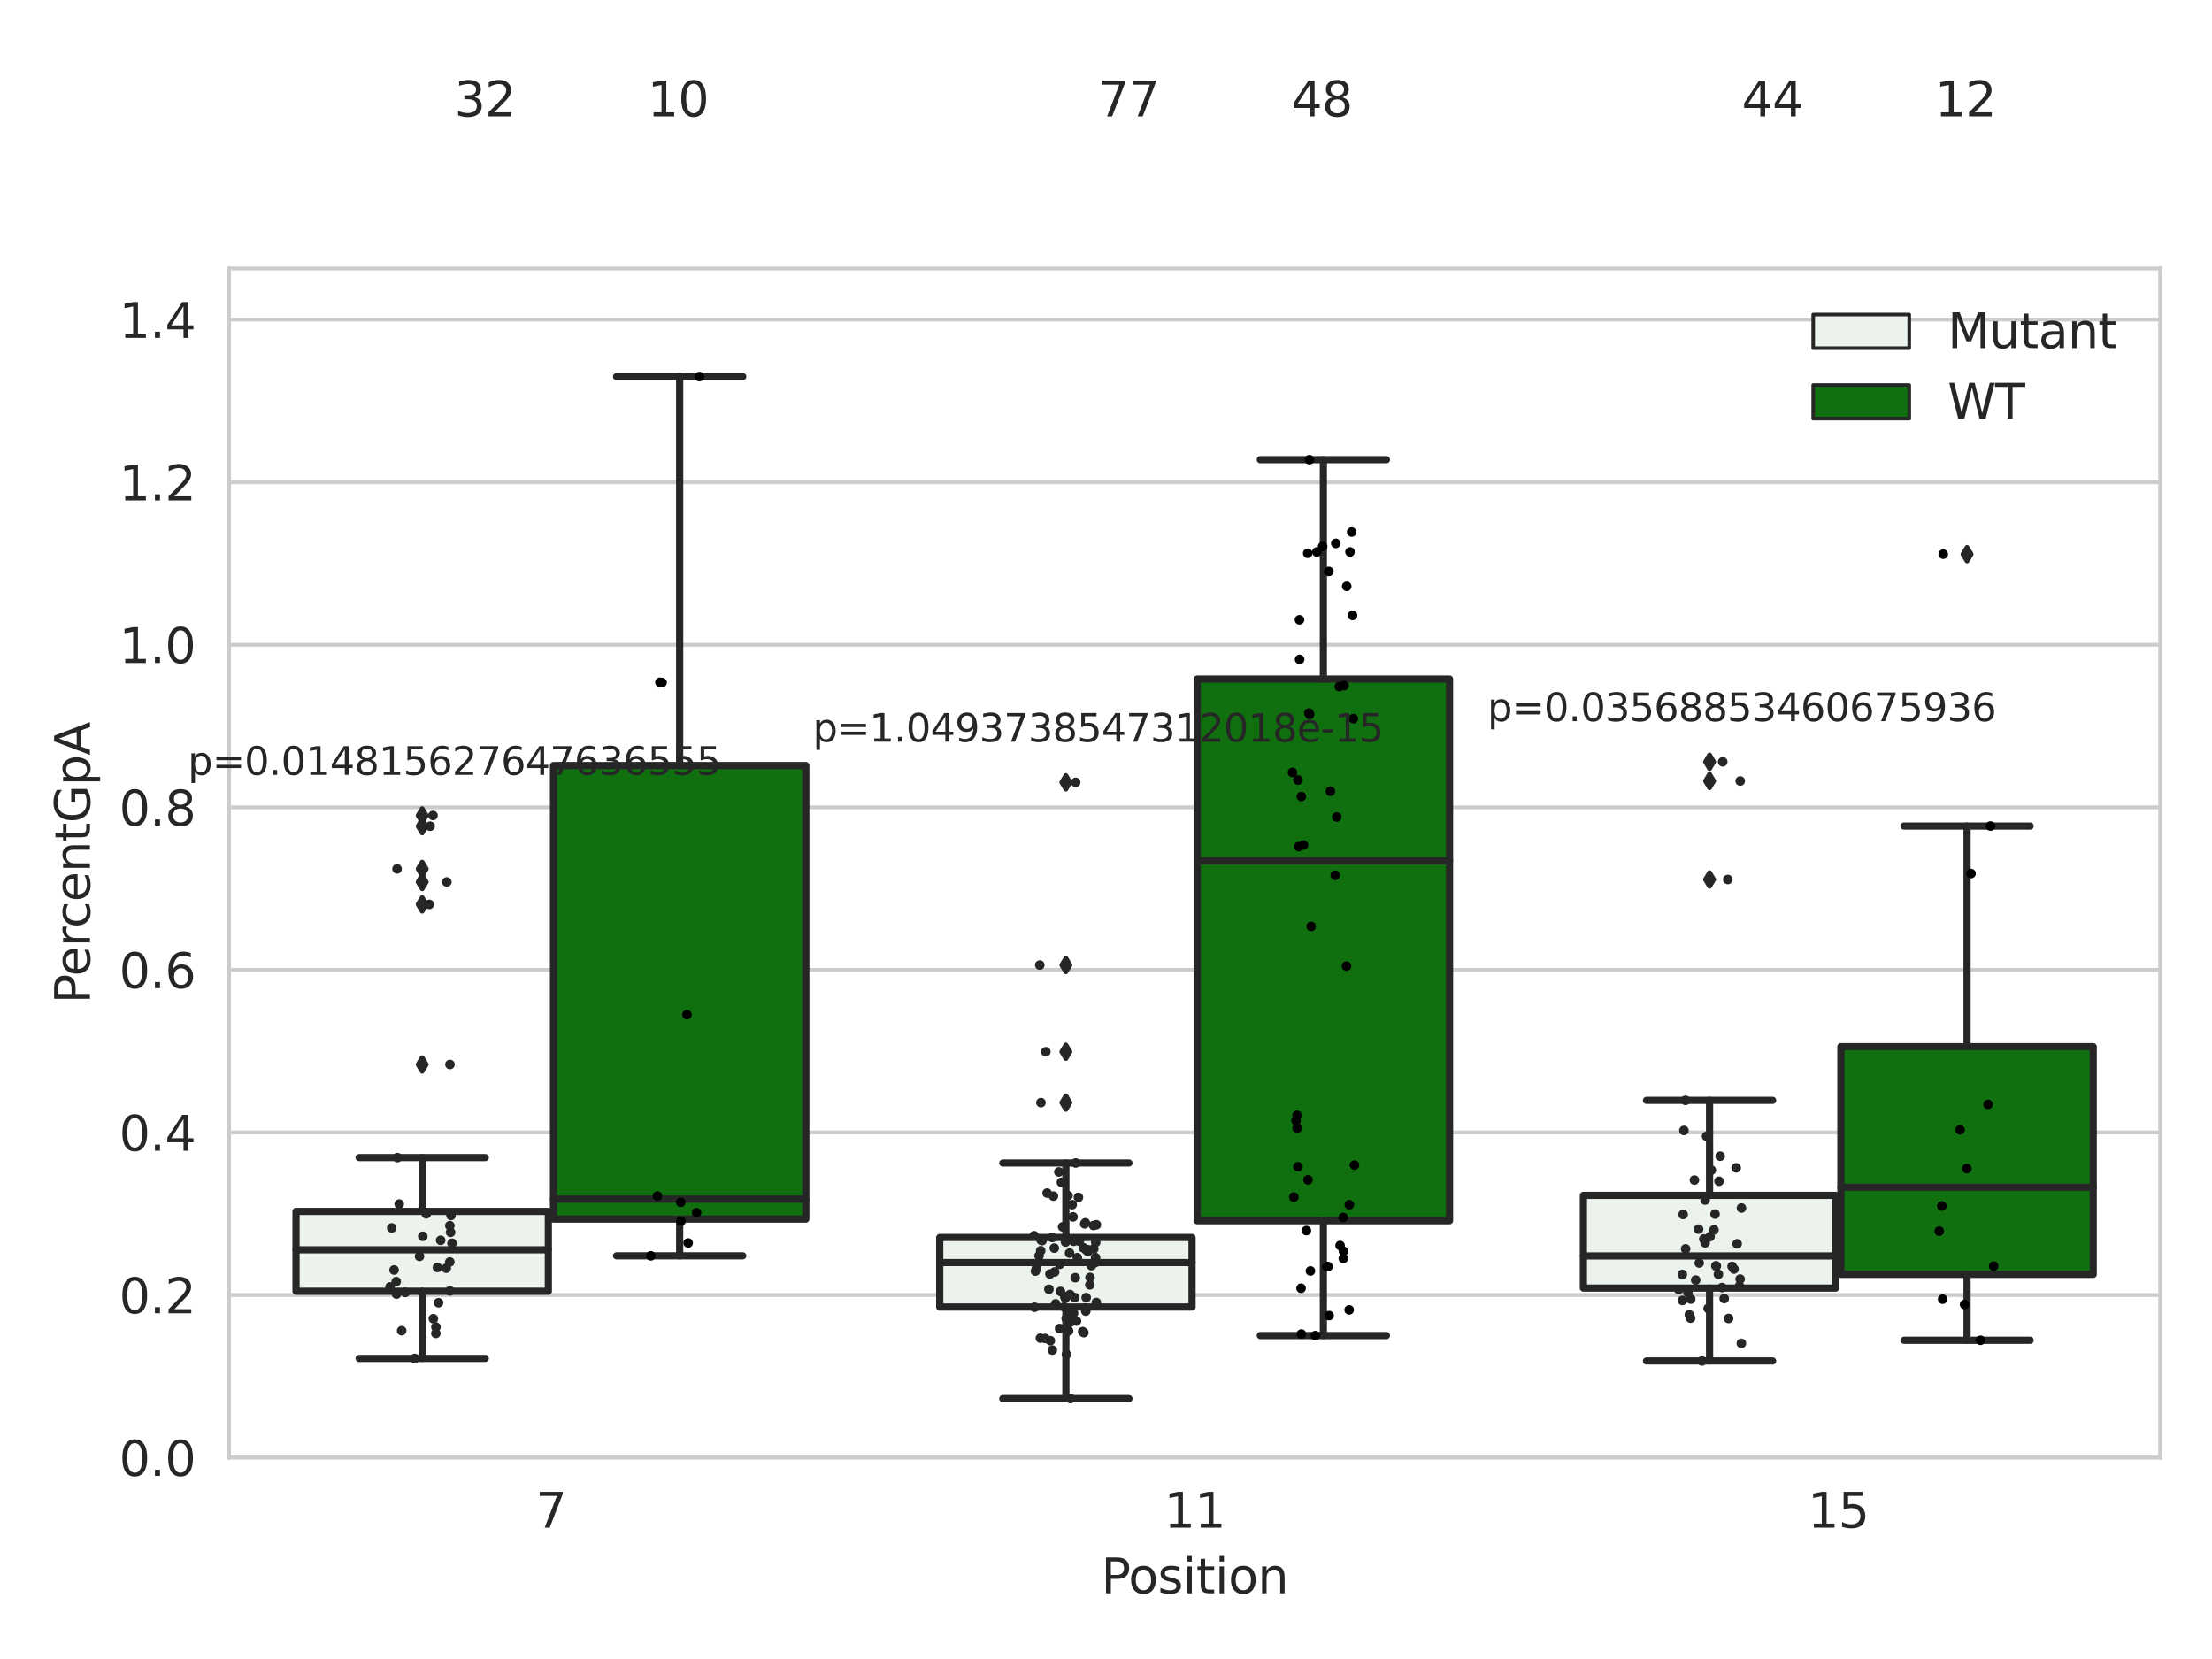 <?xml version="1.0" encoding="utf-8" standalone="no"?>
<!DOCTYPE svg PUBLIC "-//W3C//DTD SVG 1.1//EN"
  "http://www.w3.org/Graphics/SVG/1.1/DTD/svg11.dtd">
<svg xmlns:xlink="http://www.w3.org/1999/xlink" width="460.8pt" height="345.6pt" viewBox="0 0 460.8 345.6" xmlns="http://www.w3.org/2000/svg" version="1.1">
 <defs>
  <style type="text/css">*{stroke-linejoin: round; stroke-linecap: butt}</style>
 </defs>
 <g id="figure_1">
  <g id="patch_1">
   <path d="M 0 345.6 
L 460.8 345.6 
L 460.8 0 
L 0 0 
z
" style="fill: #ffffff"/>
  </g>
  <g id="axes_1">
   <g id="patch_2">
    <path d="M 47.72 303.64 
L 450 303.64 
L 450 55.93 
L 47.72 55.93 
z
" style="fill: #ffffff"/>
   </g>
   <g id="matplotlib.axis_1">
    <g id="xtick_1">
     <g id="text_1">
      <!-- 7 -->
      <g style="fill: #262626" transform="translate(111.585 318.238)scale(0.1 -0.1)">
       <defs>
        <path id="DejaVuSans-37" d="M 525 4666 
L 3525 4666 
L 3525 4397 
L 1831 0 
L 1172 0 
L 2766 4134 
L 525 4134 
L 525 4666 
z
" transform="scale(0.016)"/>
       </defs>
       <use xlink:href="#DejaVuSans-37"/>
      </g>
     </g>
    </g>
    <g id="xtick_2">
     <g id="text_2">
      <!-- 11 -->
      <g style="fill: #262626" transform="translate(242.498 318.238)scale(0.1 -0.1)">
       <defs>
        <path id="DejaVuSans-31" d="M 794 531 
L 1825 531 
L 1825 4091 
L 703 3866 
L 703 4441 
L 1819 4666 
L 2450 4666 
L 2450 531 
L 3481 531 
L 3481 0 
L 794 0 
L 794 531 
z
" transform="scale(0.016)"/>
       </defs>
       <use xlink:href="#DejaVuSans-31"/>
       <use xlink:href="#DejaVuSans-31" x="63.623"/>
      </g>
     </g>
    </g>
    <g id="xtick_3">
     <g id="text_3">
      <!-- 15 -->
      <g style="fill: #262626" transform="translate(376.591 318.238)scale(0.1 -0.1)">
       <defs>
        <path id="DejaVuSans-35" d="M 691 4666 
L 3169 4666 
L 3169 4134 
L 1269 4134 
L 1269 2991 
Q 1406 3038 1543 3061 
Q 1681 3084 1819 3084 
Q 2600 3084 3056 2656 
Q 3513 2228 3513 1497 
Q 3513 744 3044 326 
Q 2575 -91 1722 -91 
Q 1428 -91 1123 -41 
Q 819 9 494 109 
L 494 744 
Q 775 591 1075 516 
Q 1375 441 1709 441 
Q 2250 441 2565 725 
Q 2881 1009 2881 1497 
Q 2881 1984 2565 2268 
Q 2250 2553 1709 2553 
Q 1456 2553 1204 2497 
Q 953 2441 691 2322 
L 691 4666 
z
" transform="scale(0.016)"/>
       </defs>
       <use xlink:href="#DejaVuSans-31"/>
       <use xlink:href="#DejaVuSans-35" x="63.623"/>
      </g>
     </g>
    </g>
    <g id="text_4">
     <!-- Position -->
     <g style="fill: #262626" transform="translate(229.396 331.917)scale(0.1 -0.1)">
      <defs>
       <path id="DejaVuSans-50" d="M 1259 4147 
L 1259 2394 
L 2053 2394 
Q 2494 2394 2734 2622 
Q 2975 2850 2975 3272 
Q 2975 3691 2734 3919 
Q 2494 4147 2053 4147 
L 1259 4147 
z
M 628 4666 
L 2053 4666 
Q 2838 4666 3239 4311 
Q 3641 3956 3641 3272 
Q 3641 2581 3239 2228 
Q 2838 1875 2053 1875 
L 1259 1875 
L 1259 0 
L 628 0 
L 628 4666 
z
" transform="scale(0.016)"/>
       <path id="DejaVuSans-6f" d="M 1959 3097 
Q 1497 3097 1228 2736 
Q 959 2375 959 1747 
Q 959 1119 1226 758 
Q 1494 397 1959 397 
Q 2419 397 2687 759 
Q 2956 1122 2956 1747 
Q 2956 2369 2687 2733 
Q 2419 3097 1959 3097 
z
M 1959 3584 
Q 2709 3584 3137 3096 
Q 3566 2609 3566 1747 
Q 3566 888 3137 398 
Q 2709 -91 1959 -91 
Q 1206 -91 779 398 
Q 353 888 353 1747 
Q 353 2609 779 3096 
Q 1206 3584 1959 3584 
z
" transform="scale(0.016)"/>
       <path id="DejaVuSans-73" d="M 2834 3397 
L 2834 2853 
Q 2591 2978 2328 3040 
Q 2066 3103 1784 3103 
Q 1356 3103 1142 2972 
Q 928 2841 928 2578 
Q 928 2378 1081 2264 
Q 1234 2150 1697 2047 
L 1894 2003 
Q 2506 1872 2764 1633 
Q 3022 1394 3022 966 
Q 3022 478 2636 193 
Q 2250 -91 1575 -91 
Q 1294 -91 989 -36 
Q 684 19 347 128 
L 347 722 
Q 666 556 975 473 
Q 1284 391 1588 391 
Q 1994 391 2212 530 
Q 2431 669 2431 922 
Q 2431 1156 2273 1281 
Q 2116 1406 1581 1522 
L 1381 1569 
Q 847 1681 609 1914 
Q 372 2147 372 2553 
Q 372 3047 722 3315 
Q 1072 3584 1716 3584 
Q 2034 3584 2315 3537 
Q 2597 3491 2834 3397 
z
" transform="scale(0.016)"/>
       <path id="DejaVuSans-69" d="M 603 3500 
L 1178 3500 
L 1178 0 
L 603 0 
L 603 3500 
z
M 603 4863 
L 1178 4863 
L 1178 4134 
L 603 4134 
L 603 4863 
z
" transform="scale(0.016)"/>
       <path id="DejaVuSans-74" d="M 1172 4494 
L 1172 3500 
L 2356 3500 
L 2356 3053 
L 1172 3053 
L 1172 1153 
Q 1172 725 1289 603 
Q 1406 481 1766 481 
L 2356 481 
L 2356 0 
L 1766 0 
Q 1100 0 847 248 
Q 594 497 594 1153 
L 594 3053 
L 172 3053 
L 172 3500 
L 594 3500 
L 594 4494 
L 1172 4494 
z
" transform="scale(0.016)"/>
       <path id="DejaVuSans-6e" d="M 3513 2113 
L 3513 0 
L 2938 0 
L 2938 2094 
Q 2938 2591 2744 2837 
Q 2550 3084 2163 3084 
Q 1697 3084 1428 2787 
Q 1159 2491 1159 1978 
L 1159 0 
L 581 0 
L 581 3500 
L 1159 3500 
L 1159 2956 
Q 1366 3272 1645 3428 
Q 1925 3584 2291 3584 
Q 2894 3584 3203 3211 
Q 3513 2838 3513 2113 
z
" transform="scale(0.016)"/>
      </defs>
      <use xlink:href="#DejaVuSans-50"/>
      <use xlink:href="#DejaVuSans-6f" x="56.678"/>
      <use xlink:href="#DejaVuSans-73" x="117.859"/>
      <use xlink:href="#DejaVuSans-69" x="169.959"/>
      <use xlink:href="#DejaVuSans-74" x="197.742"/>
      <use xlink:href="#DejaVuSans-69" x="236.951"/>
      <use xlink:href="#DejaVuSans-6f" x="264.734"/>
      <use xlink:href="#DejaVuSans-6e" x="325.916"/>
     </g>
    </g>
   </g>
   <g id="matplotlib.axis_2">
    <g id="ytick_1">
     <g id="line2d_1">
      <path d="M 47.72 303.64 
L 450 303.64 
" clip-path="url(#p359130500c)" style="fill: none; stroke: #cccccc; stroke-width: 0.8; stroke-linecap: round"/>
     </g>
     <g id="text_5">
      <!-- 0.0 -->
      <g style="fill: #262626" transform="translate(24.817 307.439)scale(0.1 -0.1)">
       <defs>
        <path id="DejaVuSans-30" d="M 2034 4250 
Q 1547 4250 1301 3770 
Q 1056 3291 1056 2328 
Q 1056 1369 1301 889 
Q 1547 409 2034 409 
Q 2525 409 2770 889 
Q 3016 1369 3016 2328 
Q 3016 3291 2770 3770 
Q 2525 4250 2034 4250 
z
M 2034 4750 
Q 2819 4750 3233 4129 
Q 3647 3509 3647 2328 
Q 3647 1150 3233 529 
Q 2819 -91 2034 -91 
Q 1250 -91 836 529 
Q 422 1150 422 2328 
Q 422 3509 836 4129 
Q 1250 4750 2034 4750 
z
" transform="scale(0.016)"/>
        <path id="DejaVuSans-2e" d="M 684 794 
L 1344 794 
L 1344 0 
L 684 0 
L 684 794 
z
" transform="scale(0.016)"/>
       </defs>
       <use xlink:href="#DejaVuSans-30"/>
       <use xlink:href="#DejaVuSans-2e" x="63.623"/>
       <use xlink:href="#DejaVuSans-30" x="95.41"/>
      </g>
     </g>
    </g>
    <g id="ytick_2">
     <g id="line2d_2">
      <path d="M 47.72 269.774 
L 450 269.774 
" clip-path="url(#p359130500c)" style="fill: none; stroke: #cccccc; stroke-width: 0.8; stroke-linecap: round"/>
     </g>
     <g id="text_6">
      <!-- 0.2 -->
      <g style="fill: #262626" transform="translate(24.817 273.574)scale(0.1 -0.1)">
       <defs>
        <path id="DejaVuSans-32" d="M 1228 531 
L 3431 531 
L 3431 0 
L 469 0 
L 469 531 
Q 828 903 1448 1529 
Q 2069 2156 2228 2338 
Q 2531 2678 2651 2914 
Q 2772 3150 2772 3378 
Q 2772 3750 2511 3984 
Q 2250 4219 1831 4219 
Q 1534 4219 1204 4116 
Q 875 4013 500 3803 
L 500 4441 
Q 881 4594 1212 4672 
Q 1544 4750 1819 4750 
Q 2544 4750 2975 4387 
Q 3406 4025 3406 3419 
Q 3406 3131 3298 2873 
Q 3191 2616 2906 2266 
Q 2828 2175 2409 1742 
Q 1991 1309 1228 531 
z
" transform="scale(0.016)"/>
       </defs>
       <use xlink:href="#DejaVuSans-30"/>
       <use xlink:href="#DejaVuSans-2e" x="63.623"/>
       <use xlink:href="#DejaVuSans-32" x="95.41"/>
      </g>
     </g>
    </g>
    <g id="ytick_3">
     <g id="line2d_3">
      <path d="M 47.72 235.909 
L 450 235.909 
" clip-path="url(#p359130500c)" style="fill: none; stroke: #cccccc; stroke-width: 0.8; stroke-linecap: round"/>
     </g>
     <g id="text_7">
      <!-- 0.4 -->
      <g style="fill: #262626" transform="translate(24.817 239.708)scale(0.1 -0.1)">
       <defs>
        <path id="DejaVuSans-34" d="M 2419 4116 
L 825 1625 
L 2419 1625 
L 2419 4116 
z
M 2253 4666 
L 3047 4666 
L 3047 1625 
L 3713 1625 
L 3713 1100 
L 3047 1100 
L 3047 0 
L 2419 0 
L 2419 1100 
L 313 1100 
L 313 1709 
L 2253 4666 
z
" transform="scale(0.016)"/>
       </defs>
       <use xlink:href="#DejaVuSans-30"/>
       <use xlink:href="#DejaVuSans-2e" x="63.623"/>
       <use xlink:href="#DejaVuSans-34" x="95.41"/>
      </g>
     </g>
    </g>
    <g id="ytick_4">
     <g id="line2d_4">
      <path d="M 47.72 202.043 
L 450 202.043 
" clip-path="url(#p359130500c)" style="fill: none; stroke: #cccccc; stroke-width: 0.8; stroke-linecap: round"/>
     </g>
     <g id="text_8">
      <!-- 0.6 -->
      <g style="fill: #262626" transform="translate(24.817 205.842)scale(0.1 -0.1)">
       <defs>
        <path id="DejaVuSans-36" d="M 2113 2584 
Q 1688 2584 1439 2293 
Q 1191 2003 1191 1497 
Q 1191 994 1439 701 
Q 1688 409 2113 409 
Q 2538 409 2786 701 
Q 3034 994 3034 1497 
Q 3034 2003 2786 2293 
Q 2538 2584 2113 2584 
z
M 3366 4563 
L 3366 3988 
Q 3128 4100 2886 4159 
Q 2644 4219 2406 4219 
Q 1781 4219 1451 3797 
Q 1122 3375 1075 2522 
Q 1259 2794 1537 2939 
Q 1816 3084 2150 3084 
Q 2853 3084 3261 2657 
Q 3669 2231 3669 1497 
Q 3669 778 3244 343 
Q 2819 -91 2113 -91 
Q 1303 -91 875 529 
Q 447 1150 447 2328 
Q 447 3434 972 4092 
Q 1497 4750 2381 4750 
Q 2619 4750 2861 4703 
Q 3103 4656 3366 4563 
z
" transform="scale(0.016)"/>
       </defs>
       <use xlink:href="#DejaVuSans-30"/>
       <use xlink:href="#DejaVuSans-2e" x="63.623"/>
       <use xlink:href="#DejaVuSans-36" x="95.41"/>
      </g>
     </g>
    </g>
    <g id="ytick_5">
     <g id="line2d_5">
      <path d="M 47.72 168.177 
L 450 168.177 
" clip-path="url(#p359130500c)" style="fill: none; stroke: #cccccc; stroke-width: 0.8; stroke-linecap: round"/>
     </g>
     <g id="text_9">
      <!-- 0.8 -->
      <g style="fill: #262626" transform="translate(24.817 171.977)scale(0.1 -0.1)">
       <defs>
        <path id="DejaVuSans-38" d="M 2034 2216 
Q 1584 2216 1326 1975 
Q 1069 1734 1069 1313 
Q 1069 891 1326 650 
Q 1584 409 2034 409 
Q 2484 409 2743 651 
Q 3003 894 3003 1313 
Q 3003 1734 2745 1975 
Q 2488 2216 2034 2216 
z
M 1403 2484 
Q 997 2584 770 2862 
Q 544 3141 544 3541 
Q 544 4100 942 4425 
Q 1341 4750 2034 4750 
Q 2731 4750 3128 4425 
Q 3525 4100 3525 3541 
Q 3525 3141 3298 2862 
Q 3072 2584 2669 2484 
Q 3125 2378 3379 2068 
Q 3634 1759 3634 1313 
Q 3634 634 3220 271 
Q 2806 -91 2034 -91 
Q 1263 -91 848 271 
Q 434 634 434 1313 
Q 434 1759 690 2068 
Q 947 2378 1403 2484 
z
M 1172 3481 
Q 1172 3119 1398 2916 
Q 1625 2713 2034 2713 
Q 2441 2713 2670 2916 
Q 2900 3119 2900 3481 
Q 2900 3844 2670 4047 
Q 2441 4250 2034 4250 
Q 1625 4250 1398 4047 
Q 1172 3844 1172 3481 
z
" transform="scale(0.016)"/>
       </defs>
       <use xlink:href="#DejaVuSans-30"/>
       <use xlink:href="#DejaVuSans-2e" x="63.623"/>
       <use xlink:href="#DejaVuSans-38" x="95.41"/>
      </g>
     </g>
    </g>
    <g id="ytick_6">
     <g id="line2d_6">
      <path d="M 47.72 134.312 
L 450 134.312 
" clip-path="url(#p359130500c)" style="fill: none; stroke: #cccccc; stroke-width: 0.8; stroke-linecap: round"/>
     </g>
     <g id="text_10">
      <!-- 1.0 -->
      <g style="fill: #262626" transform="translate(24.817 138.111)scale(0.1 -0.1)">
       <use xlink:href="#DejaVuSans-31"/>
       <use xlink:href="#DejaVuSans-2e" x="63.623"/>
       <use xlink:href="#DejaVuSans-30" x="95.41"/>
      </g>
     </g>
    </g>
    <g id="ytick_7">
     <g id="line2d_7">
      <path d="M 47.72 100.446 
L 450 100.446 
" clip-path="url(#p359130500c)" style="fill: none; stroke: #cccccc; stroke-width: 0.8; stroke-linecap: round"/>
     </g>
     <g id="text_11">
      <!-- 1.2 -->
      <g style="fill: #262626" transform="translate(24.817 104.245)scale(0.1 -0.1)">
       <use xlink:href="#DejaVuSans-31"/>
       <use xlink:href="#DejaVuSans-2e" x="63.623"/>
       <use xlink:href="#DejaVuSans-32" x="95.41"/>
      </g>
     </g>
    </g>
    <g id="ytick_8">
     <g id="line2d_8">
      <path d="M 47.72 66.58 
L 450 66.58 
" clip-path="url(#p359130500c)" style="fill: none; stroke: #cccccc; stroke-width: 0.8; stroke-linecap: round"/>
     </g>
     <g id="text_12">
      <!-- 1.4 -->
      <g style="fill: #262626" transform="translate(24.817 70.38)scale(0.1 -0.1)">
       <use xlink:href="#DejaVuSans-31"/>
       <use xlink:href="#DejaVuSans-2e" x="63.623"/>
       <use xlink:href="#DejaVuSans-34" x="95.41"/>
      </g>
     </g>
    </g>
    <g id="text_13">
     <!-- PercentGpA -->
     <g style="fill: #262626" transform="translate(18.737 209.062)rotate(-90)scale(0.1 -0.1)">
      <defs>
       <path id="DejaVuSans-65" d="M 3597 1894 
L 3597 1613 
L 953 1613 
Q 991 1019 1311 708 
Q 1631 397 2203 397 
Q 2534 397 2845 478 
Q 3156 559 3463 722 
L 3463 178 
Q 3153 47 2828 -22 
Q 2503 -91 2169 -91 
Q 1331 -91 842 396 
Q 353 884 353 1716 
Q 353 2575 817 3079 
Q 1281 3584 2069 3584 
Q 2775 3584 3186 3129 
Q 3597 2675 3597 1894 
z
M 3022 2063 
Q 3016 2534 2758 2815 
Q 2500 3097 2075 3097 
Q 1594 3097 1305 2825 
Q 1016 2553 972 2059 
L 3022 2063 
z
" transform="scale(0.016)"/>
       <path id="DejaVuSans-72" d="M 2631 2963 
Q 2534 3019 2420 3045 
Q 2306 3072 2169 3072 
Q 1681 3072 1420 2755 
Q 1159 2438 1159 1844 
L 1159 0 
L 581 0 
L 581 3500 
L 1159 3500 
L 1159 2956 
Q 1341 3275 1631 3429 
Q 1922 3584 2338 3584 
Q 2397 3584 2469 3576 
Q 2541 3569 2628 3553 
L 2631 2963 
z
" transform="scale(0.016)"/>
       <path id="DejaVuSans-63" d="M 3122 3366 
L 3122 2828 
Q 2878 2963 2633 3030 
Q 2388 3097 2138 3097 
Q 1578 3097 1268 2742 
Q 959 2388 959 1747 
Q 959 1106 1268 751 
Q 1578 397 2138 397 
Q 2388 397 2633 464 
Q 2878 531 3122 666 
L 3122 134 
Q 2881 22 2623 -34 
Q 2366 -91 2075 -91 
Q 1284 -91 818 406 
Q 353 903 353 1747 
Q 353 2603 823 3093 
Q 1294 3584 2113 3584 
Q 2378 3584 2631 3529 
Q 2884 3475 3122 3366 
z
" transform="scale(0.016)"/>
       <path id="DejaVuSans-47" d="M 3809 666 
L 3809 1919 
L 2778 1919 
L 2778 2438 
L 4434 2438 
L 4434 434 
Q 4069 175 3628 42 
Q 3188 -91 2688 -91 
Q 1594 -91 976 548 
Q 359 1188 359 2328 
Q 359 3472 976 4111 
Q 1594 4750 2688 4750 
Q 3144 4750 3555 4637 
Q 3966 4525 4313 4306 
L 4313 3634 
Q 3963 3931 3569 4081 
Q 3175 4231 2741 4231 
Q 1884 4231 1454 3753 
Q 1025 3275 1025 2328 
Q 1025 1384 1454 906 
Q 1884 428 2741 428 
Q 3075 428 3337 486 
Q 3600 544 3809 666 
z
" transform="scale(0.016)"/>
       <path id="DejaVuSans-70" d="M 1159 525 
L 1159 -1331 
L 581 -1331 
L 581 3500 
L 1159 3500 
L 1159 2969 
Q 1341 3281 1617 3432 
Q 1894 3584 2278 3584 
Q 2916 3584 3314 3078 
Q 3713 2572 3713 1747 
Q 3713 922 3314 415 
Q 2916 -91 2278 -91 
Q 1894 -91 1617 61 
Q 1341 213 1159 525 
z
M 3116 1747 
Q 3116 2381 2855 2742 
Q 2594 3103 2138 3103 
Q 1681 3103 1420 2742 
Q 1159 2381 1159 1747 
Q 1159 1113 1420 752 
Q 1681 391 2138 391 
Q 2594 391 2855 752 
Q 3116 1113 3116 1747 
z
" transform="scale(0.016)"/>
       <path id="DejaVuSans-41" d="M 2188 4044 
L 1331 1722 
L 3047 1722 
L 2188 4044 
z
M 1831 4666 
L 2547 4666 
L 4325 0 
L 3669 0 
L 3244 1197 
L 1141 1197 
L 716 0 
L 50 0 
L 1831 4666 
z
" transform="scale(0.016)"/>
      </defs>
      <use xlink:href="#DejaVuSans-50"/>
      <use xlink:href="#DejaVuSans-65" x="56.678"/>
      <use xlink:href="#DejaVuSans-72" x="118.201"/>
      <use xlink:href="#DejaVuSans-63" x="157.064"/>
      <use xlink:href="#DejaVuSans-65" x="212.045"/>
      <use xlink:href="#DejaVuSans-6e" x="273.568"/>
      <use xlink:href="#DejaVuSans-74" x="336.947"/>
      <use xlink:href="#DejaVuSans-47" x="376.156"/>
      <use xlink:href="#DejaVuSans-70" x="453.646"/>
      <use xlink:href="#DejaVuSans-41" x="517.123"/>
     </g>
    </g>
   </g>
   <g id="patch_3">
    <path d="M 61.666 268.997 
L 114.23 268.997 
L 114.23 252.355 
L 61.666 252.355 
L 61.666 268.997 
z
" clip-path="url(#p359130500c)" style="fill: #ecf2ec; stroke: #262626; stroke-width: 1.5; stroke-linejoin: miter"/>
   </g>
   <g id="patch_4">
    <path d="M 115.303 253.956 
L 167.868 253.956 
L 167.868 159.479 
L 115.303 159.479 
L 115.303 253.956 
z
" clip-path="url(#p359130500c)" style="fill: #107010; stroke: #262626; stroke-width: 1.5; stroke-linejoin: miter"/>
   </g>
   <g id="patch_5">
    <path d="M 195.759 272.276 
L 248.324 272.276 
L 248.324 257.794 
L 195.759 257.794 
L 195.759 272.276 
z
" clip-path="url(#p359130500c)" style="fill: #ecf2ec; stroke: #262626; stroke-width: 1.5; stroke-linejoin: miter"/>
   </g>
   <g id="patch_6">
    <path d="M 249.396 254.302 
L 301.961 254.302 
L 301.961 141.459 
L 249.396 141.459 
L 249.396 254.302 
z
" clip-path="url(#p359130500c)" style="fill: #107010; stroke: #262626; stroke-width: 1.5; stroke-linejoin: miter"/>
   </g>
   <g id="patch_7">
    <path d="M 329.852 268.329 
L 382.417 268.329 
L 382.417 249.013 
L 329.852 249.013 
L 329.852 268.329 
z
" clip-path="url(#p359130500c)" style="fill: #ecf2ec; stroke: #262626; stroke-width: 1.5; stroke-linejoin: miter"/>
   </g>
   <g id="patch_8">
    <path d="M 383.49 265.475 
L 436.054 265.475 
L 436.054 218.041 
L 383.49 218.041 
L 383.49 265.475 
z
" clip-path="url(#p359130500c)" style="fill: #107010; stroke: #262626; stroke-width: 1.5; stroke-linejoin: miter"/>
   </g>
   <g id="patch_9">
    <path d="M 114.767 303.64 
L 114.767 303.64 
L 114.767 303.64 
L 114.767 303.64 
z
" clip-path="url(#p359130500c)" style="fill: #ecf2ec; stroke: #262626; stroke-width: 0.75; stroke-linejoin: miter"/>
   </g>
   <g id="patch_10">
    <path d="M 114.767 303.64 
L 114.767 303.64 
L 114.767 303.64 
L 114.767 303.64 
z
" clip-path="url(#p359130500c)" style="fill: #107010; stroke: #262626; stroke-width: 0.75; stroke-linejoin: miter"/>
   </g>
   <g id="PathCollection_1"/>
   <g id="PathCollection_2"/>
   <g id="line2d_9">
    <path d="M 87.948 268.997 
L 87.948 282.984 
" clip-path="url(#p359130500c)" style="fill: none; stroke: #262626; stroke-width: 1.5; stroke-linecap: round"/>
   </g>
   <g id="line2d_10">
    <path d="M 87.948 252.355 
L 87.948 241.143 
" clip-path="url(#p359130500c)" style="fill: none; stroke: #262626; stroke-width: 1.5; stroke-linecap: round"/>
   </g>
   <g id="line2d_11">
    <path d="M 74.807 282.984 
L 101.089 282.984 
" clip-path="url(#p359130500c)" style="fill: none; stroke: #262626; stroke-width: 1.5; stroke-linecap: round"/>
   </g>
   <g id="line2d_12">
    <path d="M 74.807 241.143 
L 101.089 241.143 
" clip-path="url(#p359130500c)" style="fill: none; stroke: #262626; stroke-width: 1.5; stroke-linecap: round"/>
   </g>
   <g id="line2d_13">
    <defs>
     <path id="mc6244a97ef" d="M -0 1.414 
L 0.849 0 
L 0 -1.414 
L -0.849 -0 
z
" style="stroke: #262626; stroke-linejoin: miter"/>
    </defs>
    <g clip-path="url(#p359130500c)">
     <use xlink:href="#mc6244a97ef" x="87.948" y="183.733" style="fill: #262626; stroke: #262626; stroke-linejoin: miter"/>
     <use xlink:href="#mc6244a97ef" x="87.948" y="181.007" style="fill: #262626; stroke: #262626; stroke-linejoin: miter"/>
     <use xlink:href="#mc6244a97ef" x="87.948" y="169.878" style="fill: #262626; stroke: #262626; stroke-linejoin: miter"/>
     <use xlink:href="#mc6244a97ef" x="87.948" y="188.402" style="fill: #262626; stroke: #262626; stroke-linejoin: miter"/>
     <use xlink:href="#mc6244a97ef" x="87.948" y="172.112" style="fill: #262626; stroke: #262626; stroke-linejoin: miter"/>
     <use xlink:href="#mc6244a97ef" x="87.948" y="221.748" style="fill: #262626; stroke: #262626; stroke-linejoin: miter"/>
    </g>
   </g>
   <g id="line2d_14">
    <path d="M 141.585 253.956 
L 141.585 261.612 
" clip-path="url(#p359130500c)" style="fill: none; stroke: #262626; stroke-width: 1.5; stroke-linecap: round"/>
   </g>
   <g id="line2d_15">
    <path d="M 141.585 159.479 
L 141.585 78.449 
" clip-path="url(#p359130500c)" style="fill: none; stroke: #262626; stroke-width: 1.5; stroke-linecap: round"/>
   </g>
   <g id="line2d_16">
    <path d="M 128.444 261.612 
L 154.726 261.612 
" clip-path="url(#p359130500c)" style="fill: none; stroke: #262626; stroke-width: 1.5; stroke-linecap: round"/>
   </g>
   <g id="line2d_17">
    <path d="M 128.444 78.449 
L 154.726 78.449 
" clip-path="url(#p359130500c)" style="fill: none; stroke: #262626; stroke-width: 1.5; stroke-linecap: round"/>
   </g>
   <g id="line2d_18"/>
   <g id="line2d_19">
    <path d="M 222.041 272.276 
L 222.041 291.354 
" clip-path="url(#p359130500c)" style="fill: none; stroke: #262626; stroke-width: 1.5; stroke-linecap: round"/>
   </g>
   <g id="line2d_20">
    <path d="M 222.041 257.794 
L 222.041 242.271 
" clip-path="url(#p359130500c)" style="fill: none; stroke: #262626; stroke-width: 1.5; stroke-linecap: round"/>
   </g>
   <g id="line2d_21">
    <path d="M 208.9 291.354 
L 235.182 291.354 
" clip-path="url(#p359130500c)" style="fill: none; stroke: #262626; stroke-width: 1.5; stroke-linecap: round"/>
   </g>
   <g id="line2d_22">
    <path d="M 208.9 242.271 
L 235.182 242.271 
" clip-path="url(#p359130500c)" style="fill: none; stroke: #262626; stroke-width: 1.5; stroke-linecap: round"/>
   </g>
   <g id="line2d_23">
    <g clip-path="url(#p359130500c)">
     <use xlink:href="#mc6244a97ef" x="222.041" y="162.976" style="fill: #262626; stroke: #262626; stroke-linejoin: miter"/>
     <use xlink:href="#mc6244a97ef" x="222.041" y="219.097" style="fill: #262626; stroke: #262626; stroke-linejoin: miter"/>
     <use xlink:href="#mc6244a97ef" x="222.041" y="229.699" style="fill: #262626; stroke: #262626; stroke-linejoin: miter"/>
     <use xlink:href="#mc6244a97ef" x="222.041" y="201.038" style="fill: #262626; stroke: #262626; stroke-linejoin: miter"/>
    </g>
   </g>
   <g id="line2d_24">
    <path d="M 275.679 254.302 
L 275.679 278.218 
" clip-path="url(#p359130500c)" style="fill: none; stroke: #262626; stroke-width: 1.5; stroke-linecap: round"/>
   </g>
   <g id="line2d_25">
    <path d="M 275.679 141.459 
L 275.679 95.751 
" clip-path="url(#p359130500c)" style="fill: none; stroke: #262626; stroke-width: 1.5; stroke-linecap: round"/>
   </g>
   <g id="line2d_26">
    <path d="M 262.538 278.218 
L 288.82 278.218 
" clip-path="url(#p359130500c)" style="fill: none; stroke: #262626; stroke-width: 1.5; stroke-linecap: round"/>
   </g>
   <g id="line2d_27">
    <path d="M 262.538 95.751 
L 288.82 95.751 
" clip-path="url(#p359130500c)" style="fill: none; stroke: #262626; stroke-width: 1.5; stroke-linecap: round"/>
   </g>
   <g id="line2d_28"/>
   <g id="line2d_29">
    <path d="M 356.135 268.329 
L 356.135 283.512 
" clip-path="url(#p359130500c)" style="fill: none; stroke: #262626; stroke-width: 1.5; stroke-linecap: round"/>
   </g>
   <g id="line2d_30">
    <path d="M 356.135 249.013 
L 356.135 229.222 
" clip-path="url(#p359130500c)" style="fill: none; stroke: #262626; stroke-width: 1.5; stroke-linecap: round"/>
   </g>
   <g id="line2d_31">
    <path d="M 342.994 283.512 
L 369.276 283.512 
" clip-path="url(#p359130500c)" style="fill: none; stroke: #262626; stroke-width: 1.5; stroke-linecap: round"/>
   </g>
   <g id="line2d_32">
    <path d="M 342.994 229.222 
L 369.276 229.222 
" clip-path="url(#p359130500c)" style="fill: none; stroke: #262626; stroke-width: 1.5; stroke-linecap: round"/>
   </g>
   <g id="line2d_33">
    <g clip-path="url(#p359130500c)">
     <use xlink:href="#mc6244a97ef" x="356.135" y="162.697" style="fill: #262626; stroke: #262626; stroke-linejoin: miter"/>
     <use xlink:href="#mc6244a97ef" x="356.135" y="183.214" style="fill: #262626; stroke: #262626; stroke-linejoin: miter"/>
     <use xlink:href="#mc6244a97ef" x="356.135" y="158.698" style="fill: #262626; stroke: #262626; stroke-linejoin: miter"/>
    </g>
   </g>
   <g id="line2d_34">
    <path d="M 409.772 265.475 
L 409.772 279.202 
" clip-path="url(#p359130500c)" style="fill: none; stroke: #262626; stroke-width: 1.5; stroke-linecap: round"/>
   </g>
   <g id="line2d_35">
    <path d="M 409.772 218.041 
L 409.772 172.078 
" clip-path="url(#p359130500c)" style="fill: none; stroke: #262626; stroke-width: 1.5; stroke-linecap: round"/>
   </g>
   <g id="line2d_36">
    <path d="M 396.631 279.202 
L 422.913 279.202 
" clip-path="url(#p359130500c)" style="fill: none; stroke: #262626; stroke-width: 1.5; stroke-linecap: round"/>
   </g>
   <g id="line2d_37">
    <path d="M 396.631 172.078 
L 422.913 172.078 
" clip-path="url(#p359130500c)" style="fill: none; stroke: #262626; stroke-width: 1.5; stroke-linecap: round"/>
   </g>
   <g id="line2d_38">
    <g clip-path="url(#p359130500c)">
     <use xlink:href="#mc6244a97ef" x="409.772" y="115.442" style="fill: #262626; stroke: #262626; stroke-linejoin: miter"/>
    </g>
   </g>
   <g id="line2d_39">
    <path d="M 61.666 260.359 
L 114.23 260.359 
" clip-path="url(#p359130500c)" style="fill: none; stroke: #262626; stroke-width: 1.5; stroke-linecap: round"/>
   </g>
   <g id="line2d_40">
    <path d="M 115.303 249.806 
L 167.868 249.806 
" clip-path="url(#p359130500c)" style="fill: none; stroke: #262626; stroke-width: 1.5; stroke-linecap: round"/>
   </g>
   <g id="line2d_41">
    <path d="M 195.759 263.016 
L 248.324 263.016 
" clip-path="url(#p359130500c)" style="fill: none; stroke: #262626; stroke-width: 1.5; stroke-linecap: round"/>
   </g>
   <g id="line2d_42">
    <path d="M 249.396 179.348 
L 301.961 179.348 
" clip-path="url(#p359130500c)" style="fill: none; stroke: #262626; stroke-width: 1.5; stroke-linecap: round"/>
   </g>
   <g id="line2d_43">
    <path d="M 329.852 261.633 
L 382.417 261.633 
" clip-path="url(#p359130500c)" style="fill: none; stroke: #262626; stroke-width: 1.5; stroke-linecap: round"/>
   </g>
   <g id="line2d_44">
    <path d="M 383.49 247.336 
L 436.054 247.336 
" clip-path="url(#p359130500c)" style="fill: none; stroke: #262626; stroke-width: 1.5; stroke-linecap: round"/>
   </g>
   <g id="patch_11">
    <path d="M 47.72 303.64 
L 47.72 55.93 
" style="fill: none; stroke: #cccccc; stroke-width: 0.8; stroke-linejoin: miter; stroke-linecap: square"/>
   </g>
   <g id="patch_12">
    <path d="M 450 303.64 
L 450 55.93 
" style="fill: none; stroke: #cccccc; stroke-width: 0.8; stroke-linejoin: miter; stroke-linecap: square"/>
   </g>
   <g id="patch_13">
    <path d="M 47.72 303.64 
L 450 303.64 
" style="fill: none; stroke: #cccccc; stroke-width: 0.8; stroke-linejoin: miter; stroke-linecap: square"/>
   </g>
   <g id="patch_14">
    <path d="M 47.72 55.93 
L 450 55.93 
" style="fill: none; stroke: #cccccc; stroke-width: 0.8; stroke-linejoin: miter; stroke-linecap: square"/>
   </g>
   <g id="PathCollection_3">
    <defs>
     <path id="C0_0_02affa6e0e" d="M 0 1 
C 0.265 1 0.52 0.895 0.707 0.707 
C 0.895 0.52 1 0.265 1 -0 
C 1 -0.265 0.895 -0.52 0.707 -0.707 
C 0.52 -0.895 0.265 -1 0 -1 
C -0.265 -1 -0.52 -0.895 -0.707 -0.707 
C -0.895 -0.52 -1 -0.265 -1 0 
C -1 0.265 -0.895 0.52 -0.707 0.707 
C -0.52 0.895 -0.265 1 0 1 
z
"/>
    </defs>
    <g clip-path="url(#p359130500c)">
     <use xlink:href="#C0_0_02affa6e0e" x="82.787" y="241.143" style="fill: #262626"/>
    </g>
    <g clip-path="url(#p359130500c)">
     <use xlink:href="#C0_0_02affa6e0e" x="81.257" y="268.084" style="fill: #262626"/>
    </g>
    <g clip-path="url(#p359130500c)">
     <use xlink:href="#C0_0_02affa6e0e" x="91.122" y="264.044" style="fill: #262626"/>
    </g>
    <g clip-path="url(#p359130500c)">
     <use xlink:href="#C0_0_02affa6e0e" x="93.079" y="183.733" style="fill: #262626"/>
    </g>
    <g clip-path="url(#p359130500c)">
     <use xlink:href="#C0_0_02affa6e0e" x="82.716" y="181.007" style="fill: #262626"/>
    </g>
    <g clip-path="url(#p359130500c)">
     <use xlink:href="#C0_0_02affa6e0e" x="93.867" y="256.707" style="fill: #262626"/>
    </g>
    <g clip-path="url(#p359130500c)">
     <use xlink:href="#C0_0_02affa6e0e" x="91.358" y="271.39" style="fill: #262626"/>
    </g>
    <g clip-path="url(#p359130500c)">
     <use xlink:href="#C0_0_02affa6e0e" x="83.162" y="250.822" style="fill: #262626"/>
    </g>
    <g clip-path="url(#p359130500c)">
     <use xlink:href="#C0_0_02affa6e0e" x="90.191" y="169.878" style="fill: #262626"/>
    </g>
    <g clip-path="url(#p359130500c)">
     <use xlink:href="#C0_0_02affa6e0e" x="93.711" y="255.328" style="fill: #262626"/>
    </g>
    <g clip-path="url(#p359130500c)">
     <use xlink:href="#C0_0_02affa6e0e" x="82.535" y="266.976" style="fill: #262626"/>
    </g>
    <g clip-path="url(#p359130500c)">
     <use xlink:href="#C0_0_02affa6e0e" x="91.797" y="258.375" style="fill: #262626"/>
    </g>
    <g clip-path="url(#p359130500c)">
     <use xlink:href="#C0_0_02affa6e0e" x="81.598" y="255.797" style="fill: #262626"/>
    </g>
    <g clip-path="url(#p359130500c)">
     <use xlink:href="#C0_0_02affa6e0e" x="93.734" y="268.917" style="fill: #262626"/>
    </g>
    <g clip-path="url(#p359130500c)">
     <use xlink:href="#C0_0_02affa6e0e" x="89.437" y="188.402" style="fill: #262626"/>
    </g>
    <g clip-path="url(#p359130500c)">
     <use xlink:href="#C0_0_02affa6e0e" x="93.706" y="262.894" style="fill: #262626"/>
    </g>
    <g clip-path="url(#p359130500c)">
     <use xlink:href="#C0_0_02affa6e0e" x="92.96" y="264.198" style="fill: #262626"/>
    </g>
    <g clip-path="url(#p359130500c)">
     <use xlink:href="#C0_0_02affa6e0e" x="87.394" y="261.721" style="fill: #262626"/>
    </g>
    <g clip-path="url(#p359130500c)">
     <use xlink:href="#C0_0_02affa6e0e" x="90.812" y="276.435" style="fill: #262626"/>
    </g>
    <g clip-path="url(#p359130500c)">
     <use xlink:href="#C0_0_02affa6e0e" x="94.163" y="258.997" style="fill: #262626"/>
    </g>
    <g clip-path="url(#p359130500c)">
     <use xlink:href="#C0_0_02affa6e0e" x="82.601" y="269.579" style="fill: #262626"/>
    </g>
    <g clip-path="url(#p359130500c)">
     <use xlink:href="#C0_0_02affa6e0e" x="93.948" y="253.199" style="fill: #262626"/>
    </g>
    <g clip-path="url(#p359130500c)">
     <use xlink:href="#C0_0_02affa6e0e" x="88.807" y="252.865" style="fill: #262626"/>
    </g>
    <g clip-path="url(#p359130500c)">
     <use xlink:href="#C0_0_02affa6e0e" x="86.391" y="282.984" style="fill: #262626"/>
    </g>
    <g clip-path="url(#p359130500c)">
     <use xlink:href="#C0_0_02affa6e0e" x="84.416" y="269.236" style="fill: #262626"/>
    </g>
    <g clip-path="url(#p359130500c)">
     <use xlink:href="#C0_0_02affa6e0e" x="90.277" y="274.709" style="fill: #262626"/>
    </g>
    <g clip-path="url(#p359130500c)">
     <use xlink:href="#C0_0_02affa6e0e" x="89.603" y="172.112" style="fill: #262626"/>
    </g>
    <g clip-path="url(#p359130500c)">
     <use xlink:href="#C0_0_02affa6e0e" x="82.088" y="264.56" style="fill: #262626"/>
    </g>
    <g clip-path="url(#p359130500c)">
     <use xlink:href="#C0_0_02affa6e0e" x="83.671" y="277.199" style="fill: #262626"/>
    </g>
    <g clip-path="url(#p359130500c)">
     <use xlink:href="#C0_0_02affa6e0e" x="88.074" y="257.544" style="fill: #262626"/>
    </g>
    <g clip-path="url(#p359130500c)">
     <use xlink:href="#C0_0_02affa6e0e" x="90.797" y="277.772" style="fill: #262626"/>
    </g>
    <g clip-path="url(#p359130500c)">
     <use xlink:href="#C0_0_02affa6e0e" x="93.735" y="221.748" style="fill: #262626"/>
    </g>
   </g>
   <g id="PathCollection_4">
    <defs>
     <path id="C1_0_2a7f1add23" d="M 0 1 
C 0.265 1 0.52 0.895 0.707 0.707 
C 0.895 0.52 1 0.265 1 -0 
C 1 -0.265 0.895 -0.52 0.707 -0.707 
C 0.52 -0.895 0.265 -1 0 -1 
C -0.265 -1 -0.52 -0.895 -0.707 -0.707 
C -0.895 -0.52 -1 -0.265 -1 0 
C -1 0.265 -0.895 0.52 -0.707 0.707 
C -0.52 0.895 -0.265 1 0 1 
z
"/>
    </defs>
    <g clip-path="url(#p359130500c)">
     <use xlink:href="#C1_0_2a7f1add23" x="137.916" y="142.185"/>
    </g>
    <g clip-path="url(#p359130500c)">
     <use xlink:href="#C1_0_2a7f1add23" x="143.355" y="258.933"/>
    </g>
    <g clip-path="url(#p359130500c)">
     <use xlink:href="#C1_0_2a7f1add23" x="136.949" y="249.151"/>
    </g>
    <g clip-path="url(#p359130500c)">
     <use xlink:href="#C1_0_2a7f1add23" x="145.715" y="78.449"/>
    </g>
    <g clip-path="url(#p359130500c)">
     <use xlink:href="#C1_0_2a7f1add23" x="143.109" y="211.361"/>
    </g>
    <g clip-path="url(#p359130500c)">
     <use xlink:href="#C1_0_2a7f1add23" x="135.578" y="261.612"/>
    </g>
    <g clip-path="url(#p359130500c)">
     <use xlink:href="#C1_0_2a7f1add23" x="137.476" y="142.133"/>
    </g>
    <g clip-path="url(#p359130500c)">
     <use xlink:href="#C1_0_2a7f1add23" x="141.851" y="254.402"/>
    </g>
    <g clip-path="url(#p359130500c)">
     <use xlink:href="#C1_0_2a7f1add23" x="141.811" y="250.46"/>
    </g>
    <g clip-path="url(#p359130500c)">
     <use xlink:href="#C1_0_2a7f1add23" x="145.112" y="252.619"/>
    </g>
   </g>
   <g id="PathCollection_5">
    <defs>
     <path id="C2_0_fb23831ed4" d="M 0 1 
C 0.265 1 0.52 0.895 0.707 0.707 
C 0.895 0.52 1 0.265 1 -0 
C 1 -0.265 0.895 -0.52 0.707 -0.707 
C 0.52 -0.895 0.265 -1 0 -1 
C -0.265 -1 -0.52 -0.895 -0.707 -0.707 
C -0.895 -0.52 -1 -0.265 -1 0 
C -1 0.265 -0.895 0.52 -0.707 0.707 
C -0.52 0.895 -0.265 1 0 1 
z
"/>
    </defs>
    <g clip-path="url(#p359130500c)">
     <use xlink:href="#C2_0_fb23831ed4" x="222.49" y="249.069" style="fill: #262626"/>
    </g>
    <g clip-path="url(#p359130500c)">
     <use xlink:href="#C2_0_fb23831ed4" x="219.709" y="264.969" style="fill: #262626"/>
    </g>
    <g clip-path="url(#p359130500c)">
     <use xlink:href="#C2_0_fb23831ed4" x="221.979" y="258.748" style="fill: #262626"/>
    </g>
    <g clip-path="url(#p359130500c)">
     <use xlink:href="#C2_0_fb23831ed4" x="216.456" y="261.601" style="fill: #262626"/>
    </g>
    <g clip-path="url(#p359130500c)">
     <use xlink:href="#C2_0_fb23831ed4" x="222.612" y="277.248" style="fill: #262626"/>
    </g>
    <g clip-path="url(#p359130500c)">
     <use xlink:href="#C2_0_fb23831ed4" x="224.083" y="162.976" style="fill: #262626"/>
    </g>
    <g clip-path="url(#p359130500c)">
     <use xlink:href="#C2_0_fb23831ed4" x="221.708" y="272.276" style="fill: #262626"/>
    </g>
    <g clip-path="url(#p359130500c)">
     <use xlink:href="#C2_0_fb23831ed4" x="226.636" y="260.721" style="fill: #262626"/>
    </g>
    <g clip-path="url(#p359130500c)">
     <use xlink:href="#C2_0_fb23831ed4" x="217.732" y="278.832" style="fill: #262626"/>
    </g>
    <g clip-path="url(#p359130500c)">
     <use xlink:href="#C2_0_fb23831ed4" x="221.807" y="270.092" style="fill: #262626"/>
    </g>
    <g clip-path="url(#p359130500c)">
     <use xlink:href="#C2_0_fb23831ed4" x="218.72" y="265.395" style="fill: #262626"/>
    </g>
    <g clip-path="url(#p359130500c)">
     <use xlink:href="#C2_0_fb23831ed4" x="224.09" y="242.271" style="fill: #262626"/>
    </g>
    <g clip-path="url(#p359130500c)">
     <use xlink:href="#C2_0_fb23831ed4" x="219.446" y="249.17" style="fill: #262626"/>
    </g>
    <g clip-path="url(#p359130500c)">
     <use xlink:href="#C2_0_fb23831ed4" x="226.199" y="260.32" style="fill: #262626"/>
    </g>
    <g clip-path="url(#p359130500c)">
     <use xlink:href="#C2_0_fb23831ed4" x="221.934" y="270.434" style="fill: #262626"/>
    </g>
    <g clip-path="url(#p359130500c)">
     <use xlink:href="#C2_0_fb23831ed4" x="226.185" y="273.129" style="fill: #262626"/>
    </g>
    <g clip-path="url(#p359130500c)">
     <use xlink:href="#C2_0_fb23831ed4" x="218.511" y="268.576" style="fill: #262626"/>
    </g>
    <g clip-path="url(#p359130500c)">
     <use xlink:href="#C2_0_fb23831ed4" x="217.868" y="219.097" style="fill: #262626"/>
    </g>
    <g clip-path="url(#p359130500c)">
     <use xlink:href="#C2_0_fb23831ed4" x="228.403" y="255.141" style="fill: #262626"/>
    </g>
    <g clip-path="url(#p359130500c)">
     <use xlink:href="#C2_0_fb23831ed4" x="218.131" y="248.539" style="fill: #262626"/>
    </g>
    <g clip-path="url(#p359130500c)">
     <use xlink:href="#C2_0_fb23831ed4" x="226.058" y="272.467" style="fill: #262626"/>
    </g>
    <g clip-path="url(#p359130500c)">
     <use xlink:href="#C2_0_fb23831ed4" x="222.49" y="274.277" style="fill: #262626"/>
    </g>
    <g clip-path="url(#p359130500c)">
     <use xlink:href="#C2_0_fb23831ed4" x="223.994" y="266.172" style="fill: #262626"/>
    </g>
    <g clip-path="url(#p359130500c)">
     <use xlink:href="#C2_0_fb23831ed4" x="228.173" y="263.016" style="fill: #262626"/>
    </g>
    <g clip-path="url(#p359130500c)">
     <use xlink:href="#C2_0_fb23831ed4" x="224.839" y="258.58" style="fill: #262626"/>
    </g>
    <g clip-path="url(#p359130500c)">
     <use xlink:href="#C2_0_fb23831ed4" x="222.806" y="261.049" style="fill: #262626"/>
    </g>
    <g clip-path="url(#p359130500c)">
     <use xlink:href="#C2_0_fb23831ed4" x="226.273" y="270.314" style="fill: #262626"/>
    </g>
    <g clip-path="url(#p359130500c)">
     <use xlink:href="#C2_0_fb23831ed4" x="224.244" y="275.198" style="fill: #262626"/>
    </g>
    <g clip-path="url(#p359130500c)">
     <use xlink:href="#C2_0_fb23831ed4" x="224.416" y="261.991" style="fill: #262626"/>
    </g>
    <g clip-path="url(#p359130500c)">
     <use xlink:href="#C2_0_fb23831ed4" x="216.85" y="229.699" style="fill: #262626"/>
    </g>
    <g clip-path="url(#p359130500c)">
     <use xlink:href="#C2_0_fb23831ed4" x="222.9" y="269.679" style="fill: #262626"/>
    </g>
    <g clip-path="url(#p359130500c)">
     <use xlink:href="#C2_0_fb23831ed4" x="220.755" y="263.388" style="fill: #262626"/>
    </g>
    <g clip-path="url(#p359130500c)">
     <use xlink:href="#C2_0_fb23831ed4" x="219.221" y="281.243" style="fill: #262626"/>
    </g>
    <g clip-path="url(#p359130500c)">
     <use xlink:href="#C2_0_fb23831ed4" x="220.912" y="269.038" style="fill: #262626"/>
    </g>
    <g clip-path="url(#p359130500c)">
     <use xlink:href="#C2_0_fb23831ed4" x="220.735" y="276.75" style="fill: #262626"/>
    </g>
    <g clip-path="url(#p359130500c)">
     <use xlink:href="#C2_0_fb23831ed4" x="227.844" y="260.173" style="fill: #262626"/>
    </g>
    <g clip-path="url(#p359130500c)">
     <use xlink:href="#C2_0_fb23831ed4" x="222.162" y="282.131" style="fill: #262626"/>
    </g>
    <g clip-path="url(#p359130500c)">
     <use xlink:href="#C2_0_fb23831ed4" x="223.001" y="291.354" style="fill: #262626"/>
    </g>
    <g clip-path="url(#p359130500c)">
     <use xlink:href="#C2_0_fb23831ed4" x="216.873" y="258.319" style="fill: #262626"/>
    </g>
    <g clip-path="url(#p359130500c)">
     <use xlink:href="#C2_0_fb23831ed4" x="215.696" y="264.793" style="fill: #262626"/>
    </g>
    <g clip-path="url(#p359130500c)">
     <use xlink:href="#C2_0_fb23831ed4" x="227.068" y="266.117" style="fill: #262626"/>
    </g>
    <g clip-path="url(#p359130500c)">
     <use xlink:href="#C2_0_fb23831ed4" x="216.728" y="278.76" style="fill: #262626"/>
    </g>
    <g clip-path="url(#p359130500c)">
     <use xlink:href="#C2_0_fb23831ed4" x="223.47" y="273.189" style="fill: #262626"/>
    </g>
    <g clip-path="url(#p359130500c)">
     <use xlink:href="#C2_0_fb23831ed4" x="216.798" y="260.546" style="fill: #262626"/>
    </g>
    <g clip-path="url(#p359130500c)">
     <use xlink:href="#C2_0_fb23831ed4" x="225.781" y="277.608" style="fill: #262626"/>
    </g>
    <g clip-path="url(#p359130500c)">
     <use xlink:href="#C2_0_fb23831ed4" x="228.233" y="261.997" style="fill: #262626"/>
    </g>
    <g clip-path="url(#p359130500c)">
     <use xlink:href="#C2_0_fb23831ed4" x="222.104" y="274.668" style="fill: #262626"/>
    </g>
    <g clip-path="url(#p359130500c)">
     <use xlink:href="#C2_0_fb23831ed4" x="223.534" y="253.496" style="fill: #262626"/>
    </g>
    <g clip-path="url(#p359130500c)">
     <use xlink:href="#C2_0_fb23831ed4" x="226.103" y="254.737" style="fill: #262626"/>
    </g>
    <g clip-path="url(#p359130500c)">
     <use xlink:href="#C2_0_fb23831ed4" x="225.672" y="259.931" style="fill: #262626"/>
    </g>
    <g clip-path="url(#p359130500c)">
     <use xlink:href="#C2_0_fb23831ed4" x="228.392" y="271.337" style="fill: #262626"/>
    </g>
    <g clip-path="url(#p359130500c)">
     <use xlink:href="#C2_0_fb23831ed4" x="227.036" y="267.656" style="fill: #262626"/>
    </g>
    <g clip-path="url(#p359130500c)">
     <use xlink:href="#C2_0_fb23831ed4" x="225.536" y="277.397" style="fill: #262626"/>
    </g>
    <g clip-path="url(#p359130500c)">
     <use xlink:href="#C2_0_fb23831ed4" x="223.362" y="250.95" style="fill: #262626"/>
    </g>
    <g clip-path="url(#p359130500c)">
     <use xlink:href="#C2_0_fb23831ed4" x="222.979" y="275.428" style="fill: #262626"/>
    </g>
    <g clip-path="url(#p359130500c)">
     <use xlink:href="#C2_0_fb23831ed4" x="215.914" y="264.188" style="fill: #262626"/>
    </g>
    <g clip-path="url(#p359130500c)">
     <use xlink:href="#C2_0_fb23831ed4" x="221.108" y="246.295" style="fill: #262626"/>
    </g>
    <g clip-path="url(#p359130500c)">
     <use xlink:href="#C2_0_fb23831ed4" x="223.647" y="273.564" style="fill: #262626"/>
    </g>
    <g clip-path="url(#p359130500c)">
     <use xlink:href="#C2_0_fb23831ed4" x="226.628" y="260.334" style="fill: #262626"/>
    </g>
    <g clip-path="url(#p359130500c)">
     <use xlink:href="#C2_0_fb23831ed4" x="223.902" y="270.318" style="fill: #262626"/>
    </g>
    <g clip-path="url(#p359130500c)">
     <use xlink:href="#C2_0_fb23831ed4" x="215.426" y="257.423" style="fill: #262626"/>
    </g>
    <g clip-path="url(#p359130500c)">
     <use xlink:href="#C2_0_fb23831ed4" x="220.58" y="244.137" style="fill: #262626"/>
    </g>
    <g clip-path="url(#p359130500c)">
     <use xlink:href="#C2_0_fb23831ed4" x="217.085" y="258.443" style="fill: #262626"/>
    </g>
    <g clip-path="url(#p359130500c)">
     <use xlink:href="#C2_0_fb23831ed4" x="221.358" y="255.571" style="fill: #262626"/>
    </g>
    <g clip-path="url(#p359130500c)">
     <use xlink:href="#C2_0_fb23831ed4" x="219.202" y="257.794" style="fill: #262626"/>
    </g>
    <g clip-path="url(#p359130500c)">
     <use xlink:href="#C2_0_fb23831ed4" x="223.67" y="258.574" style="fill: #262626"/>
    </g>
    <g clip-path="url(#p359130500c)">
     <use xlink:href="#C2_0_fb23831ed4" x="219.911" y="271.606" style="fill: #262626"/>
    </g>
    <g clip-path="url(#p359130500c)">
     <use xlink:href="#C2_0_fb23831ed4" x="227.36" y="263.661" style="fill: #262626"/>
    </g>
    <g clip-path="url(#p359130500c)">
     <use xlink:href="#C2_0_fb23831ed4" x="223.914" y="258.253" style="fill: #262626"/>
    </g>
    <g clip-path="url(#p359130500c)">
     <use xlink:href="#C2_0_fb23831ed4" x="219.63" y="260.015" style="fill: #262626"/>
    </g>
    <g clip-path="url(#p359130500c)">
     <use xlink:href="#C2_0_fb23831ed4" x="218.808" y="279.286" style="fill: #262626"/>
    </g>
    <g clip-path="url(#p359130500c)">
     <use xlink:href="#C2_0_fb23831ed4" x="227.803" y="255.293" style="fill: #262626"/>
    </g>
    <g clip-path="url(#p359130500c)">
     <use xlink:href="#C2_0_fb23831ed4" x="216.606" y="201.038" style="fill: #262626"/>
    </g>
    <g clip-path="url(#p359130500c)">
     <use xlink:href="#C2_0_fb23831ed4" x="225.957" y="254.956" style="fill: #262626"/>
    </g>
    <g clip-path="url(#p359130500c)">
     <use xlink:href="#C2_0_fb23831ed4" x="228.26" y="258.805" style="fill: #262626"/>
    </g>
    <g clip-path="url(#p359130500c)">
     <use xlink:href="#C2_0_fb23831ed4" x="215.524" y="272.319" style="fill: #262626"/>
    </g>
    <g clip-path="url(#p359130500c)">
     <use xlink:href="#C2_0_fb23831ed4" x="224.655" y="249.434" style="fill: #262626"/>
    </g>
   </g>
   <g id="PathCollection_6">
    <defs>
     <path id="C3_0_60d0f3d8dd" d="M 0 1 
C 0.265 1 0.52 0.895 0.707 0.707 
C 0.895 0.52 1 0.265 1 -0 
C 1 -0.265 0.895 -0.52 0.707 -0.707 
C 0.52 -0.895 0.265 -1 0 -1 
C -0.265 -1 -0.52 -0.895 -0.707 -0.707 
C -0.895 -0.52 -1 -0.265 -1 0 
C -1 0.265 -0.895 0.52 -0.707 0.707 
C -0.52 0.895 -0.265 1 0 1 
z
"/>
    </defs>
    <g clip-path="url(#p359130500c)">
     <use xlink:href="#C3_0_60d0f3d8dd" x="278.269" y="113.197"/>
    </g>
    <g clip-path="url(#p359130500c)">
     <use xlink:href="#C3_0_60d0f3d8dd" x="272.144" y="256.359"/>
    </g>
    <g clip-path="url(#p359130500c)">
     <use xlink:href="#C3_0_60d0f3d8dd" x="276.825" y="119.035"/>
    </g>
    <g clip-path="url(#p359130500c)">
     <use xlink:href="#C3_0_60d0f3d8dd" x="270.395" y="243.052"/>
    </g>
    <g clip-path="url(#p359130500c)">
     <use xlink:href="#C3_0_60d0f3d8dd" x="269.25" y="160.916"/>
    </g>
    <g clip-path="url(#p359130500c)">
     <use xlink:href="#C3_0_60d0f3d8dd" x="279.805" y="253.617"/>
    </g>
    <g clip-path="url(#p359130500c)">
     <use xlink:href="#C3_0_60d0f3d8dd" x="272.985" y="264.768"/>
    </g>
    <g clip-path="url(#p359130500c)">
     <use xlink:href="#C3_0_60d0f3d8dd" x="272.483" y="245.789"/>
    </g>
    <g clip-path="url(#p359130500c)">
     <use xlink:href="#C3_0_60d0f3d8dd" x="276.437" y="263.886"/>
    </g>
    <g clip-path="url(#p359130500c)">
     <use xlink:href="#C3_0_60d0f3d8dd" x="275.528" y="113.843"/>
    </g>
    <g clip-path="url(#p359130500c)">
     <use xlink:href="#C3_0_60d0f3d8dd" x="277.131" y="164.834"/>
    </g>
    <g clip-path="url(#p359130500c)">
     <use xlink:href="#C3_0_60d0f3d8dd" x="279.991" y="142.824"/>
    </g>
    <g clip-path="url(#p359130500c)">
     <use xlink:href="#C3_0_60d0f3d8dd" x="269.529" y="249.381"/>
    </g>
    <g clip-path="url(#p359130500c)">
     <use xlink:href="#C3_0_60d0f3d8dd" x="282.16" y="242.704"/>
    </g>
    <g clip-path="url(#p359130500c)">
     <use xlink:href="#C3_0_60d0f3d8dd" x="270.225" y="235.005"/>
    </g>
    <g clip-path="url(#p359130500c)">
     <use xlink:href="#C3_0_60d0f3d8dd" x="271.033" y="268.365"/>
    </g>
    <g clip-path="url(#p359130500c)">
     <use xlink:href="#C3_0_60d0f3d8dd" x="272.419" y="115.25"/>
    </g>
    <g clip-path="url(#p359130500c)">
     <use xlink:href="#C3_0_60d0f3d8dd" x="274.321" y="114.984"/>
    </g>
    <g clip-path="url(#p359130500c)">
     <use xlink:href="#C3_0_60d0f3d8dd" x="272.779" y="95.751"/>
    </g>
    <g clip-path="url(#p359130500c)">
     <use xlink:href="#C3_0_60d0f3d8dd" x="281.23" y="114.977"/>
    </g>
    <g clip-path="url(#p359130500c)">
     <use xlink:href="#C3_0_60d0f3d8dd" x="281.58" y="110.829"/>
    </g>
    <g clip-path="url(#p359130500c)">
     <use xlink:href="#C3_0_60d0f3d8dd" x="269.995" y="233.48"/>
    </g>
    <g clip-path="url(#p359130500c)">
     <use xlink:href="#C3_0_60d0f3d8dd" x="270.702" y="129.115"/>
    </g>
    <g clip-path="url(#p359130500c)">
     <use xlink:href="#C3_0_60d0f3d8dd" x="278.481" y="170.2"/>
    </g>
    <g clip-path="url(#p359130500c)">
     <use xlink:href="#C3_0_60d0f3d8dd" x="279.843" y="262.147"/>
    </g>
    <g clip-path="url(#p359130500c)">
     <use xlink:href="#C3_0_60d0f3d8dd" x="271.533" y="176.044"/>
    </g>
    <g clip-path="url(#p359130500c)">
     <use xlink:href="#C3_0_60d0f3d8dd" x="274.021" y="278.218"/>
    </g>
    <g clip-path="url(#p359130500c)">
     <use xlink:href="#C3_0_60d0f3d8dd" x="276.652" y="263.845"/>
    </g>
    <g clip-path="url(#p359130500c)">
     <use xlink:href="#C3_0_60d0f3d8dd" x="281.057" y="272.867"/>
    </g>
    <g clip-path="url(#p359130500c)">
     <use xlink:href="#C3_0_60d0f3d8dd" x="271.095" y="165.93"/>
    </g>
    <g clip-path="url(#p359130500c)">
     <use xlink:href="#C3_0_60d0f3d8dd" x="270.734" y="137.366"/>
    </g>
    <g clip-path="url(#p359130500c)">
     <use xlink:href="#C3_0_60d0f3d8dd" x="270.399" y="162.497"/>
    </g>
    <g clip-path="url(#p359130500c)">
     <use xlink:href="#C3_0_60d0f3d8dd" x="281.936" y="149.71"/>
    </g>
    <g clip-path="url(#p359130500c)">
     <use xlink:href="#C3_0_60d0f3d8dd" x="270.519" y="176.363"/>
    </g>
    <g clip-path="url(#p359130500c)">
     <use xlink:href="#C3_0_60d0f3d8dd" x="272.82" y="148.825"/>
    </g>
    <g clip-path="url(#p359130500c)">
     <use xlink:href="#C3_0_60d0f3d8dd" x="270.203" y="232.348"/>
    </g>
    <g clip-path="url(#p359130500c)">
     <use xlink:href="#C3_0_60d0f3d8dd" x="281.082" y="250.963"/>
    </g>
    <g clip-path="url(#p359130500c)">
     <use xlink:href="#C3_0_60d0f3d8dd" x="281.754" y="128.205"/>
    </g>
    <g clip-path="url(#p359130500c)">
     <use xlink:href="#C3_0_60d0f3d8dd" x="272.66" y="148.538"/>
    </g>
    <g clip-path="url(#p359130500c)">
     <use xlink:href="#C3_0_60d0f3d8dd" x="278.153" y="182.333"/>
    </g>
    <g clip-path="url(#p359130500c)">
     <use xlink:href="#C3_0_60d0f3d8dd" x="271.097" y="277.892"/>
    </g>
    <g clip-path="url(#p359130500c)">
     <use xlink:href="#C3_0_60d0f3d8dd" x="279.86" y="260.644"/>
    </g>
    <g clip-path="url(#p359130500c)">
     <use xlink:href="#C3_0_60d0f3d8dd" x="280.544" y="122.123"/>
    </g>
    <g clip-path="url(#p359130500c)">
     <use xlink:href="#C3_0_60d0f3d8dd" x="273.137" y="192.984"/>
    </g>
    <g clip-path="url(#p359130500c)">
     <use xlink:href="#C3_0_60d0f3d8dd" x="278.987" y="143.039"/>
    </g>
    <g clip-path="url(#p359130500c)">
     <use xlink:href="#C3_0_60d0f3d8dd" x="280.491" y="201.252"/>
    </g>
    <g clip-path="url(#p359130500c)">
     <use xlink:href="#C3_0_60d0f3d8dd" x="276.877" y="274.058"/>
    </g>
    <g clip-path="url(#p359130500c)">
     <use xlink:href="#C3_0_60d0f3d8dd" x="279.163" y="259.459"/>
    </g>
   </g>
   <g id="PathCollection_7">
    <defs>
     <path id="C4_0_8ed80df1e8" d="M 0 1 
C 0.265 1 0.52 0.895 0.707 0.707 
C 0.895 0.52 1 0.265 1 -0 
C 1 -0.265 0.895 -0.52 0.707 -0.707 
C 0.52 -0.895 0.265 -1 0 -1 
C -0.265 -1 -0.52 -0.895 -0.707 -0.707 
C -0.895 -0.52 -1 -0.265 -1 0 
C -1 0.265 -0.895 0.52 -0.707 0.707 
C -0.52 0.895 -0.265 1 0 1 
z
"/>
    </defs>
    <g clip-path="url(#p359130500c)">
     <use xlink:href="#C4_0_8ed80df1e8" x="350.791" y="235.489" style="fill: #262626"/>
    </g>
    <g clip-path="url(#p359130500c)">
     <use xlink:href="#C4_0_8ed80df1e8" x="362.519" y="162.697" style="fill: #262626"/>
    </g>
    <g clip-path="url(#p359130500c)">
     <use xlink:href="#C4_0_8ed80df1e8" x="355.834" y="272.57" style="fill: #262626"/>
    </g>
    <g clip-path="url(#p359130500c)">
     <use xlink:href="#C4_0_8ed80df1e8" x="356.508" y="243.762" style="fill: #262626"/>
    </g>
    <g clip-path="url(#p359130500c)">
     <use xlink:href="#C4_0_8ed80df1e8" x="355.206" y="249.993" style="fill: #262626"/>
    </g>
    <g clip-path="url(#p359130500c)">
     <use xlink:href="#C4_0_8ed80df1e8" x="354.545" y="283.512" style="fill: #262626"/>
    </g>
    <g clip-path="url(#p359130500c)">
     <use xlink:href="#C4_0_8ed80df1e8" x="353.846" y="256.052" style="fill: #262626"/>
    </g>
    <g clip-path="url(#p359130500c)">
     <use xlink:href="#C4_0_8ed80df1e8" x="359.185" y="270.519" style="fill: #262626"/>
    </g>
    <g clip-path="url(#p359130500c)">
     <use xlink:href="#C4_0_8ed80df1e8" x="358.734" y="268.226" style="fill: #262626"/>
    </g>
    <g clip-path="url(#p359130500c)">
     <use xlink:href="#C4_0_8ed80df1e8" x="358.103" y="246.073" style="fill: #262626"/>
    </g>
    <g clip-path="url(#p359130500c)">
     <use xlink:href="#C4_0_8ed80df1e8" x="357.269" y="252.918" style="fill: #262626"/>
    </g>
    <g clip-path="url(#p359130500c)">
     <use xlink:href="#C4_0_8ed80df1e8" x="350.483" y="270.905" style="fill: #262626"/>
    </g>
    <g clip-path="url(#p359130500c)">
     <use xlink:href="#C4_0_8ed80df1e8" x="357.05" y="256.209" style="fill: #262626"/>
    </g>
    <g clip-path="url(#p359130500c)">
     <use xlink:href="#C4_0_8ed80df1e8" x="357.55" y="263.753" style="fill: #262626"/>
    </g>
    <g clip-path="url(#p359130500c)">
     <use xlink:href="#C4_0_8ed80df1e8" x="356.238" y="257.605" style="fill: #262626"/>
    </g>
    <g clip-path="url(#p359130500c)">
     <use xlink:href="#C4_0_8ed80df1e8" x="351.614" y="269.259" style="fill: #262626"/>
    </g>
    <g clip-path="url(#p359130500c)">
     <use xlink:href="#C4_0_8ed80df1e8" x="357.976" y="265.464" style="fill: #262626"/>
    </g>
    <g clip-path="url(#p359130500c)">
     <use xlink:href="#C4_0_8ed80df1e8" x="352.179" y="274.592" style="fill: #262626"/>
    </g>
    <g clip-path="url(#p359130500c)">
     <use xlink:href="#C4_0_8ed80df1e8" x="361.874" y="259.11" style="fill: #262626"/>
    </g>
    <g clip-path="url(#p359130500c)">
     <use xlink:href="#C4_0_8ed80df1e8" x="362.776" y="251.651" style="fill: #262626"/>
    </g>
    <g clip-path="url(#p359130500c)">
     <use xlink:href="#C4_0_8ed80df1e8" x="359.932" y="183.214" style="fill: #262626"/>
    </g>
    <g clip-path="url(#p359130500c)">
     <use xlink:href="#C4_0_8ed80df1e8" x="362.499" y="266.459" style="fill: #262626"/>
    </g>
    <g clip-path="url(#p359130500c)">
     <use xlink:href="#C4_0_8ed80df1e8" x="351.921" y="273.895" style="fill: #262626"/>
    </g>
    <g clip-path="url(#p359130500c)">
     <use xlink:href="#C4_0_8ed80df1e8" x="350.624" y="252.998" style="fill: #262626"/>
    </g>
    <g clip-path="url(#p359130500c)">
     <use xlink:href="#C4_0_8ed80df1e8" x="362.365" y="267.909" style="fill: #262626"/>
    </g>
    <g clip-path="url(#p359130500c)">
     <use xlink:href="#C4_0_8ed80df1e8" x="353.974" y="263.107" style="fill: #262626"/>
    </g>
    <g clip-path="url(#p359130500c)">
     <use xlink:href="#C4_0_8ed80df1e8" x="358.346" y="240.855" style="fill: #262626"/>
    </g>
    <g clip-path="url(#p359130500c)">
     <use xlink:href="#C4_0_8ed80df1e8" x="355.512" y="236.709" style="fill: #262626"/>
    </g>
    <g clip-path="url(#p359130500c)">
     <use xlink:href="#C4_0_8ed80df1e8" x="351.14" y="260.159" style="fill: #262626"/>
    </g>
    <g clip-path="url(#p359130500c)">
     <use xlink:href="#C4_0_8ed80df1e8" x="361.673" y="243.283" style="fill: #262626"/>
    </g>
    <g clip-path="url(#p359130500c)">
     <use xlink:href="#C4_0_8ed80df1e8" x="360.096" y="274.658" style="fill: #262626"/>
    </g>
    <g clip-path="url(#p359130500c)">
     <use xlink:href="#C4_0_8ed80df1e8" x="362.76" y="279.846" style="fill: #262626"/>
    </g>
    <g clip-path="url(#p359130500c)">
     <use xlink:href="#C4_0_8ed80df1e8" x="360.828" y="263.822" style="fill: #262626"/>
    </g>
    <g clip-path="url(#p359130500c)">
     <use xlink:href="#C4_0_8ed80df1e8" x="355.211" y="258.9" style="fill: #262626"/>
    </g>
    <g clip-path="url(#p359130500c)">
     <use xlink:href="#C4_0_8ed80df1e8" x="351.114" y="229.222" style="fill: #262626"/>
    </g>
    <g clip-path="url(#p359130500c)">
     <use xlink:href="#C4_0_8ed80df1e8" x="349.717" y="268.638" style="fill: #262626"/>
    </g>
    <g clip-path="url(#p359130500c)">
     <use xlink:href="#C4_0_8ed80df1e8" x="357.446" y="263.71" style="fill: #262626"/>
    </g>
    <g clip-path="url(#p359130500c)">
     <use xlink:href="#C4_0_8ed80df1e8" x="358.874" y="158.698" style="fill: #262626"/>
    </g>
    <g clip-path="url(#p359130500c)">
     <use xlink:href="#C4_0_8ed80df1e8" x="354.934" y="258.107" style="fill: #262626"/>
    </g>
    <g clip-path="url(#p359130500c)">
     <use xlink:href="#C4_0_8ed80df1e8" x="361.224" y="264.367" style="fill: #262626"/>
    </g>
    <g clip-path="url(#p359130500c)">
     <use xlink:href="#C4_0_8ed80df1e8" x="352.979" y="245.827" style="fill: #262626"/>
    </g>
    <g clip-path="url(#p359130500c)">
     <use xlink:href="#C4_0_8ed80df1e8" x="353.24" y="266.66" style="fill: #262626"/>
    </g>
    <g clip-path="url(#p359130500c)">
     <use xlink:href="#C4_0_8ed80df1e8" x="352.206" y="270.623" style="fill: #262626"/>
    </g>
    <g clip-path="url(#p359130500c)">
     <use xlink:href="#C4_0_8ed80df1e8" x="350.464" y="265.484" style="fill: #262626"/>
    </g>
   </g>
   <g id="PathCollection_8">
    <defs>
     <path id="C5_0_5a42027d9a" d="M 0 1 
C 0.265 1 0.52 0.895 0.707 0.707 
C 0.895 0.52 1 0.265 1 -0 
C 1 -0.265 0.895 -0.52 0.707 -0.707 
C 0.52 -0.895 0.265 -1 0 -1 
C -0.265 -1 -0.52 -0.895 -0.707 -0.707 
C -0.895 -0.52 -1 -0.265 -1 0 
C -1 0.265 -0.895 0.52 -0.707 0.707 
C -0.52 0.895 -0.265 1 0 1 
z
"/>
    </defs>
    <g clip-path="url(#p359130500c)">
     <use xlink:href="#C5_0_5a42027d9a" x="414.652" y="172.078"/>
    </g>
    <g clip-path="url(#p359130500c)">
     <use xlink:href="#C5_0_5a42027d9a" x="408.315" y="235.36"/>
    </g>
    <g clip-path="url(#p359130500c)">
     <use xlink:href="#C5_0_5a42027d9a" x="404.69" y="270.637"/>
    </g>
    <g clip-path="url(#p359130500c)">
     <use xlink:href="#C5_0_5a42027d9a" x="404.519" y="251.237"/>
    </g>
    <g clip-path="url(#p359130500c)">
     <use xlink:href="#C5_0_5a42027d9a" x="410.603" y="181.979"/>
    </g>
    <g clip-path="url(#p359130500c)">
     <use xlink:href="#C5_0_5a42027d9a" x="415.317" y="263.755"/>
    </g>
    <g clip-path="url(#p359130500c)">
     <use xlink:href="#C5_0_5a42027d9a" x="409.733" y="243.435"/>
    </g>
    <g clip-path="url(#p359130500c)">
     <use xlink:href="#C5_0_5a42027d9a" x="404.817" y="115.442"/>
    </g>
    <g clip-path="url(#p359130500c)">
     <use xlink:href="#C5_0_5a42027d9a" x="414.16" y="230.062"/>
    </g>
    <g clip-path="url(#p359130500c)">
     <use xlink:href="#C5_0_5a42027d9a" x="403.979" y="256.473"/>
    </g>
    <g clip-path="url(#p359130500c)">
     <use xlink:href="#C5_0_5a42027d9a" x="412.573" y="279.202"/>
    </g>
    <g clip-path="url(#p359130500c)">
     <use xlink:href="#C5_0_5a42027d9a" x="409.267" y="271.744"/>
    </g>
   </g>
   <g id="text_14">
    <!-- 32 -->
    <g style="fill: #262626" transform="translate(94.653 24.248)scale(0.1 -0.1)">
     <defs>
      <path id="DejaVuSans-33" d="M 2597 2516 
Q 3050 2419 3304 2112 
Q 3559 1806 3559 1356 
Q 3559 666 3084 287 
Q 2609 -91 1734 -91 
Q 1441 -91 1130 -33 
Q 819 25 488 141 
L 488 750 
Q 750 597 1062 519 
Q 1375 441 1716 441 
Q 2309 441 2620 675 
Q 2931 909 2931 1356 
Q 2931 1769 2642 2001 
Q 2353 2234 1838 2234 
L 1294 2234 
L 1294 2753 
L 1863 2753 
Q 2328 2753 2575 2939 
Q 2822 3125 2822 3475 
Q 2822 3834 2567 4026 
Q 2313 4219 1838 4219 
Q 1578 4219 1281 4162 
Q 984 4106 628 3988 
L 628 4550 
Q 988 4650 1302 4700 
Q 1616 4750 1894 4750 
Q 2613 4750 3031 4423 
Q 3450 4097 3450 3541 
Q 3450 3153 3228 2886 
Q 3006 2619 2597 2516 
z
" transform="scale(0.016)"/>
     </defs>
     <use xlink:href="#DejaVuSans-33"/>
     <use xlink:href="#DejaVuSans-32" x="63.623"/>
    </g>
   </g>
   <g id="text_15">
    <!-- p=0.014815627647636555 -->
    <g style="fill: #262626" transform="translate(39.135 161.411)scale(0.08 -0.08)">
     <defs>
      <path id="DejaVuSans-3d" d="M 678 2906 
L 4684 2906 
L 4684 2381 
L 678 2381 
L 678 2906 
z
M 678 1631 
L 4684 1631 
L 4684 1100 
L 678 1100 
L 678 1631 
z
" transform="scale(0.016)"/>
     </defs>
     <use xlink:href="#DejaVuSans-70"/>
     <use xlink:href="#DejaVuSans-3d" x="63.477"/>
     <use xlink:href="#DejaVuSans-30" x="147.266"/>
     <use xlink:href="#DejaVuSans-2e" x="210.889"/>
     <use xlink:href="#DejaVuSans-30" x="242.676"/>
     <use xlink:href="#DejaVuSans-31" x="306.299"/>
     <use xlink:href="#DejaVuSans-34" x="369.922"/>
     <use xlink:href="#DejaVuSans-38" x="433.545"/>
     <use xlink:href="#DejaVuSans-31" x="497.168"/>
     <use xlink:href="#DejaVuSans-35" x="560.791"/>
     <use xlink:href="#DejaVuSans-36" x="624.414"/>
     <use xlink:href="#DejaVuSans-32" x="688.037"/>
     <use xlink:href="#DejaVuSans-37" x="751.66"/>
     <use xlink:href="#DejaVuSans-36" x="815.283"/>
     <use xlink:href="#DejaVuSans-34" x="878.906"/>
     <use xlink:href="#DejaVuSans-37" x="942.529"/>
     <use xlink:href="#DejaVuSans-36" x="1006.152"/>
     <use xlink:href="#DejaVuSans-33" x="1069.775"/>
     <use xlink:href="#DejaVuSans-36" x="1133.398"/>
     <use xlink:href="#DejaVuSans-35" x="1197.021"/>
     <use xlink:href="#DejaVuSans-35" x="1260.645"/>
     <use xlink:href="#DejaVuSans-35" x="1324.268"/>
    </g>
   </g>
   <g id="text_16">
    <!-- 10 -->
    <g style="fill: #262626" transform="translate(134.881 24.248)scale(0.1 -0.1)">
     <use xlink:href="#DejaVuSans-31"/>
     <use xlink:href="#DejaVuSans-30" x="63.623"/>
    </g>
   </g>
   <g id="text_17">
    <!-- 77 -->
    <g style="fill: #262626" transform="translate(228.746 24.248)scale(0.1 -0.1)">
     <use xlink:href="#DejaVuSans-37"/>
     <use xlink:href="#DejaVuSans-37" x="63.623"/>
    </g>
   </g>
   <g id="text_18">
    <!-- p=1.0493738547312018e-15 -->
    <g style="fill: #262626" transform="translate(169.324 154.51)scale(0.08 -0.08)">
     <defs>
      <path id="DejaVuSans-39" d="M 703 97 
L 703 672 
Q 941 559 1184 500 
Q 1428 441 1663 441 
Q 2288 441 2617 861 
Q 2947 1281 2994 2138 
Q 2813 1869 2534 1725 
Q 2256 1581 1919 1581 
Q 1219 1581 811 2004 
Q 403 2428 403 3163 
Q 403 3881 828 4315 
Q 1253 4750 1959 4750 
Q 2769 4750 3195 4129 
Q 3622 3509 3622 2328 
Q 3622 1225 3098 567 
Q 2575 -91 1691 -91 
Q 1453 -91 1209 -44 
Q 966 3 703 97 
z
M 1959 2075 
Q 2384 2075 2632 2365 
Q 2881 2656 2881 3163 
Q 2881 3666 2632 3958 
Q 2384 4250 1959 4250 
Q 1534 4250 1286 3958 
Q 1038 3666 1038 3163 
Q 1038 2656 1286 2365 
Q 1534 2075 1959 2075 
z
" transform="scale(0.016)"/>
      <path id="DejaVuSans-2d" d="M 313 2009 
L 1997 2009 
L 1997 1497 
L 313 1497 
L 313 2009 
z
" transform="scale(0.016)"/>
     </defs>
     <use xlink:href="#DejaVuSans-70"/>
     <use xlink:href="#DejaVuSans-3d" x="63.477"/>
     <use xlink:href="#DejaVuSans-31" x="147.266"/>
     <use xlink:href="#DejaVuSans-2e" x="210.889"/>
     <use xlink:href="#DejaVuSans-30" x="242.676"/>
     <use xlink:href="#DejaVuSans-34" x="306.299"/>
     <use xlink:href="#DejaVuSans-39" x="369.922"/>
     <use xlink:href="#DejaVuSans-33" x="433.545"/>
     <use xlink:href="#DejaVuSans-37" x="497.168"/>
     <use xlink:href="#DejaVuSans-33" x="560.791"/>
     <use xlink:href="#DejaVuSans-38" x="624.414"/>
     <use xlink:href="#DejaVuSans-35" x="688.037"/>
     <use xlink:href="#DejaVuSans-34" x="751.66"/>
     <use xlink:href="#DejaVuSans-37" x="815.283"/>
     <use xlink:href="#DejaVuSans-33" x="878.906"/>
     <use xlink:href="#DejaVuSans-31" x="942.529"/>
     <use xlink:href="#DejaVuSans-32" x="1006.152"/>
     <use xlink:href="#DejaVuSans-30" x="1069.775"/>
     <use xlink:href="#DejaVuSans-31" x="1133.398"/>
     <use xlink:href="#DejaVuSans-38" x="1197.021"/>
     <use xlink:href="#DejaVuSans-65" x="1260.645"/>
     <use xlink:href="#DejaVuSans-2d" x="1322.168"/>
     <use xlink:href="#DejaVuSans-31" x="1358.252"/>
     <use xlink:href="#DejaVuSans-35" x="1421.875"/>
    </g>
   </g>
   <g id="text_19">
    <!-- 48 -->
    <g style="fill: #262626" transform="translate(268.974 24.248)scale(0.1 -0.1)">
     <use xlink:href="#DejaVuSans-34"/>
     <use xlink:href="#DejaVuSans-38" x="63.623"/>
    </g>
   </g>
   <g id="text_20">
    <!-- 44 -->
    <g style="fill: #262626" transform="translate(362.839 24.248)scale(0.1 -0.1)">
     <use xlink:href="#DejaVuSans-34"/>
     <use xlink:href="#DejaVuSans-34" x="63.623"/>
    </g>
   </g>
   <g id="text_21">
    <!-- p=0.03568853460675936 -->
    <g style="fill: #262626" transform="translate(309.867 150.232)scale(0.08 -0.08)">
     <use xlink:href="#DejaVuSans-70"/>
     <use xlink:href="#DejaVuSans-3d" x="63.477"/>
     <use xlink:href="#DejaVuSans-30" x="147.266"/>
     <use xlink:href="#DejaVuSans-2e" x="210.889"/>
     <use xlink:href="#DejaVuSans-30" x="242.676"/>
     <use xlink:href="#DejaVuSans-33" x="306.299"/>
     <use xlink:href="#DejaVuSans-35" x="369.922"/>
     <use xlink:href="#DejaVuSans-36" x="433.545"/>
     <use xlink:href="#DejaVuSans-38" x="497.168"/>
     <use xlink:href="#DejaVuSans-38" x="560.791"/>
     <use xlink:href="#DejaVuSans-35" x="624.414"/>
     <use xlink:href="#DejaVuSans-33" x="688.037"/>
     <use xlink:href="#DejaVuSans-34" x="751.66"/>
     <use xlink:href="#DejaVuSans-36" x="815.283"/>
     <use xlink:href="#DejaVuSans-30" x="878.906"/>
     <use xlink:href="#DejaVuSans-36" x="942.529"/>
     <use xlink:href="#DejaVuSans-37" x="1006.152"/>
     <use xlink:href="#DejaVuSans-35" x="1069.775"/>
     <use xlink:href="#DejaVuSans-39" x="1133.398"/>
     <use xlink:href="#DejaVuSans-33" x="1197.021"/>
     <use xlink:href="#DejaVuSans-36" x="1260.645"/>
    </g>
   </g>
   <g id="text_22">
    <!-- 12 -->
    <g style="fill: #262626" transform="translate(403.067 24.248)scale(0.1 -0.1)">
     <use xlink:href="#DejaVuSans-31"/>
     <use xlink:href="#DejaVuSans-32" x="63.623"/>
    </g>
   </g>
   <g id="legend_1">
    <g id="patch_15">
     <path d="M 377.728 72.529 
L 397.728 72.529 
L 397.728 65.529 
L 377.728 65.529 
z
" style="fill: #ecf2ec; stroke: #262626; stroke-width: 0.75; stroke-linejoin: miter"/>
    </g>
    <g id="text_23">
     <!-- Mutant -->
     <g style="fill: #262626" transform="translate(405.728 72.529)scale(0.1 -0.1)">
      <defs>
       <path id="DejaVuSans-4d" d="M 628 4666 
L 1569 4666 
L 2759 1491 
L 3956 4666 
L 4897 4666 
L 4897 0 
L 4281 0 
L 4281 4097 
L 3078 897 
L 2444 897 
L 1241 4097 
L 1241 0 
L 628 0 
L 628 4666 
z
" transform="scale(0.016)"/>
       <path id="DejaVuSans-75" d="M 544 1381 
L 544 3500 
L 1119 3500 
L 1119 1403 
Q 1119 906 1312 657 
Q 1506 409 1894 409 
Q 2359 409 2629 706 
Q 2900 1003 2900 1516 
L 2900 3500 
L 3475 3500 
L 3475 0 
L 2900 0 
L 2900 538 
Q 2691 219 2414 64 
Q 2138 -91 1772 -91 
Q 1169 -91 856 284 
Q 544 659 544 1381 
z
M 1991 3584 
L 1991 3584 
z
" transform="scale(0.016)"/>
       <path id="DejaVuSans-61" d="M 2194 1759 
Q 1497 1759 1228 1600 
Q 959 1441 959 1056 
Q 959 750 1161 570 
Q 1363 391 1709 391 
Q 2188 391 2477 730 
Q 2766 1069 2766 1631 
L 2766 1759 
L 2194 1759 
z
M 3341 1997 
L 3341 0 
L 2766 0 
L 2766 531 
Q 2569 213 2275 61 
Q 1981 -91 1556 -91 
Q 1019 -91 701 211 
Q 384 513 384 1019 
Q 384 1609 779 1909 
Q 1175 2209 1959 2209 
L 2766 2209 
L 2766 2266 
Q 2766 2663 2505 2880 
Q 2244 3097 1772 3097 
Q 1472 3097 1187 3025 
Q 903 2953 641 2809 
L 641 3341 
Q 956 3463 1253 3523 
Q 1550 3584 1831 3584 
Q 2591 3584 2966 3190 
Q 3341 2797 3341 1997 
z
" transform="scale(0.016)"/>
      </defs>
      <use xlink:href="#DejaVuSans-4d"/>
      <use xlink:href="#DejaVuSans-75" x="86.279"/>
      <use xlink:href="#DejaVuSans-74" x="149.658"/>
      <use xlink:href="#DejaVuSans-61" x="188.867"/>
      <use xlink:href="#DejaVuSans-6e" x="250.146"/>
      <use xlink:href="#DejaVuSans-74" x="313.525"/>
     </g>
    </g>
    <g id="patch_16">
     <path d="M 377.728 87.207 
L 397.728 87.207 
L 397.728 80.207 
L 377.728 80.207 
z
" style="fill: #107010; stroke: #262626; stroke-width: 0.75; stroke-linejoin: miter"/>
    </g>
    <g id="text_24">
     <!-- WT -->
     <g style="fill: #262626" transform="translate(405.728 87.207)scale(0.1 -0.1)">
      <defs>
       <path id="DejaVuSans-57" d="M 213 4666 
L 850 4666 
L 1831 722 
L 2809 4666 
L 3519 4666 
L 4500 722 
L 5478 4666 
L 6119 4666 
L 4947 0 
L 4153 0 
L 3169 4050 
L 2175 0 
L 1381 0 
L 213 4666 
z
" transform="scale(0.016)"/>
       <path id="DejaVuSans-54" d="M -19 4666 
L 3928 4666 
L 3928 4134 
L 2272 4134 
L 2272 0 
L 1638 0 
L 1638 4134 
L -19 4134 
L -19 4666 
z
" transform="scale(0.016)"/>
      </defs>
      <use xlink:href="#DejaVuSans-57"/>
      <use xlink:href="#DejaVuSans-54" x="98.877"/>
     </g>
    </g>
   </g>
  </g>
 </g>
 <defs>
  <clipPath id="p359130500c">
   <rect x="47.72" y="55.93" width="402.28" height="247.71"/>
  </clipPath>
 </defs>
</svg>
